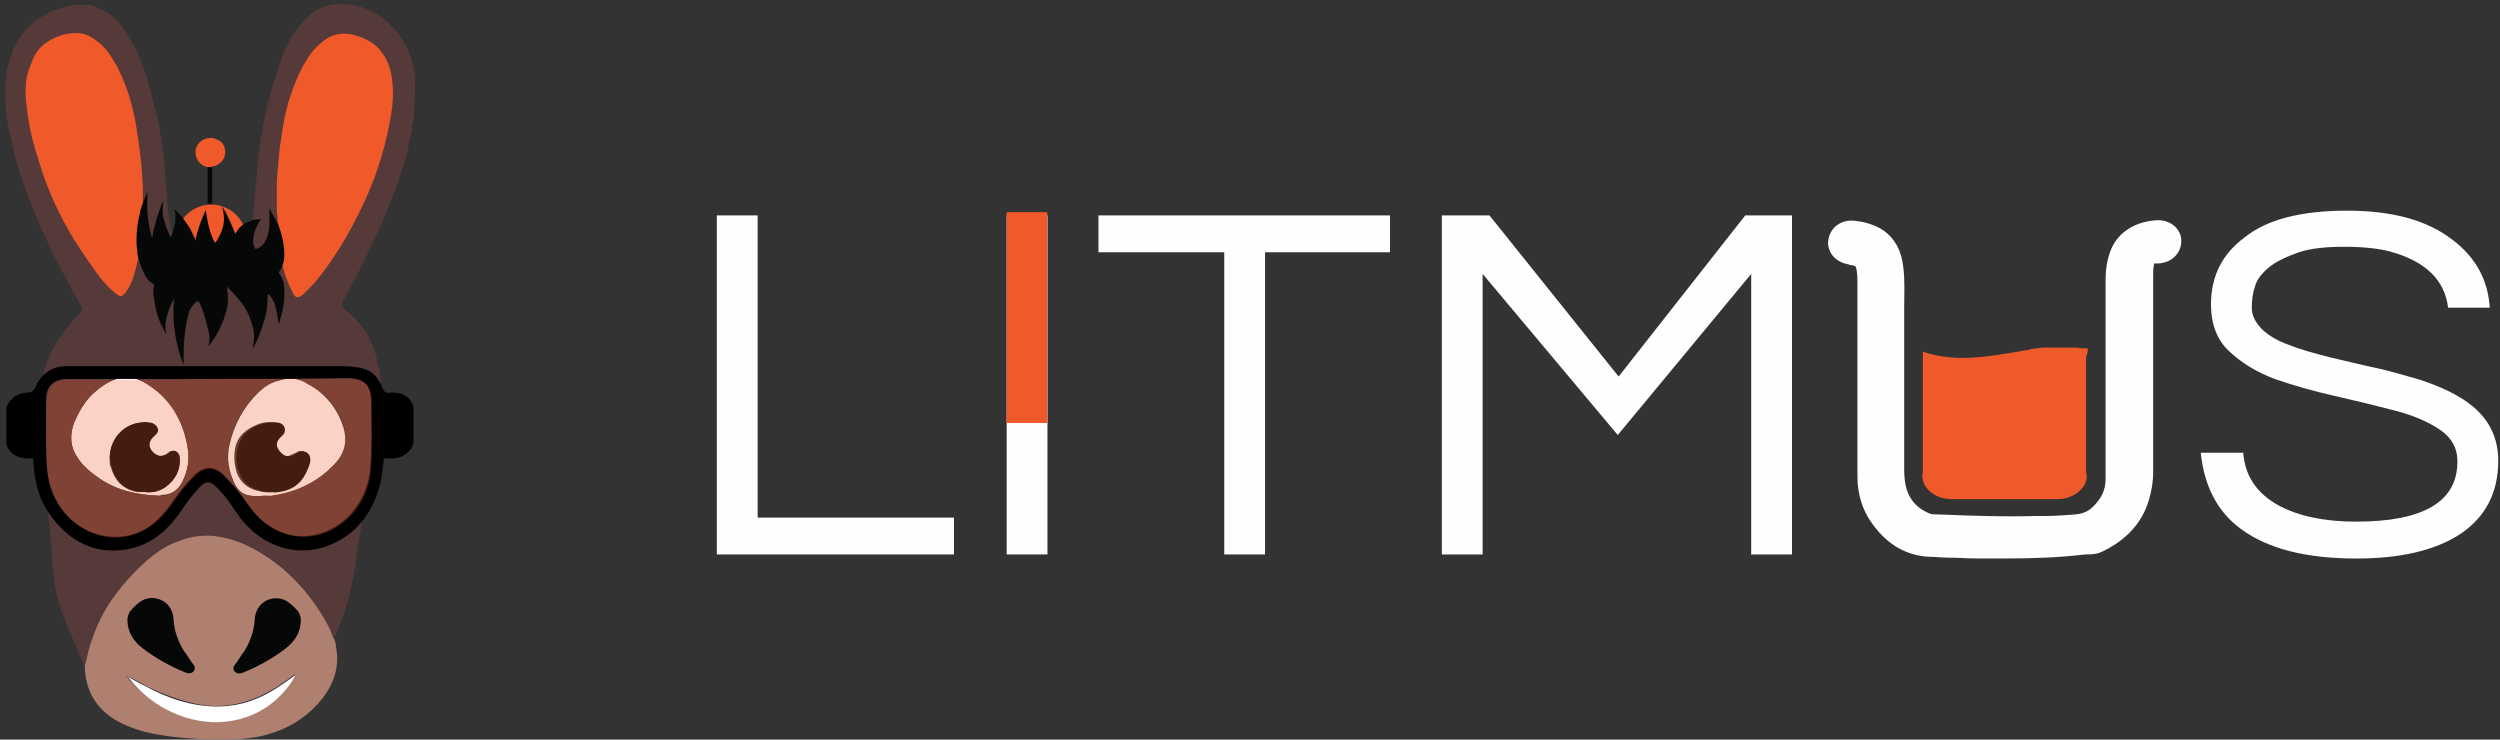 <?xml version="1.0" encoding="UTF-8"?>
<svg width="409px" height="121px" viewBox="0 0 409 121" version="1.1" xmlns="http://www.w3.org/2000/svg" xmlns:xlink="http://www.w3.org/1999/xlink">
    <rect x="0" y="0" width="409" height="121" fill="#333333" stroke="none"/>
    <g id="Logos" stroke="none" stroke-width="1" fill="none" fill-rule="evenodd">
        <g id="LITMUS-Logo-White" transform="translate(-30, -28)">
            <g id="Logo-OL-10-Copy" transform="translate(30, 28)">
                <g id="Group" transform="translate(117, 34)">
                    <g transform="translate(182.048, 1.094)">
                        <path d="M42.508,21.913 C42.508,21.847 42.508,21.814 42.508,21.814 C42.508,21.814 42.508,21.847 42.508,21.913 C42.23,21.913 41.953,21.913 41.672,21.895 C41.395,21.877 41.117,21.844 40.837,21.779 C40.766,21.779 40.698,21.779 40.645,21.779 C40.592,21.779 40.559,21.779 40.559,21.779 C40.489,21.779 40.385,21.779 40.282,21.779 C40.178,21.779 40.072,21.779 40.004,21.779 C39.727,21.779 39.449,21.779 39.169,21.779 C38.891,21.779 38.614,21.779 38.334,21.779 C37.778,21.779 37.256,21.779 36.733,21.779 C36.211,21.779 35.691,21.779 35.133,21.779 C35.063,21.779 34.785,21.812 34.525,21.844 C34.265,21.877 34.02,21.91 34.02,21.91 C33.811,21.91 33.569,21.943 33.326,21.993 C33.084,22.044 32.839,22.109 32.632,22.175 C32.077,22.24 31.555,22.339 31.032,22.437 C30.51,22.535 29.99,22.634 29.432,22.699 C27.138,23.092 24.773,23.42 22.429,23.453 C20.082,23.486 17.752,23.223 15.529,22.437 C15.529,22.568 15.529,22.732 15.529,22.896 C15.529,23.06 15.529,23.223 15.529,23.355 C15.529,26.501 15.529,29.617 15.529,32.73 C15.529,35.844 15.529,38.959 15.529,42.106 C15.39,42.63 15.425,43.154 15.582,43.646 C15.738,44.138 16.016,44.596 16.364,44.99 C16.781,45.448 17.338,45.842 17.997,46.122 C18.658,46.401 19.423,46.565 20.256,46.565 C20.395,46.565 20.533,46.565 20.672,46.565 C20.811,46.565 20.95,46.565 21.089,46.565 C22.409,46.565 23.696,46.565 24.983,46.565 C26.27,46.565 27.555,46.565 28.877,46.565 C30.199,46.565 31.484,46.565 32.771,46.565 C34.058,46.565 35.343,46.565 36.665,46.565 C36.804,46.565 36.943,46.565 37.082,46.565 C37.221,46.565 37.359,46.565 37.498,46.565 C38.334,46.565 39.098,46.401 39.757,46.122 C40.418,45.842 40.973,45.448 41.39,44.99 C41.806,44.596 42.084,44.138 42.225,43.646 C42.364,43.154 42.364,42.63 42.225,42.106 C42.225,38.959 42.225,35.844 42.225,32.73 C42.225,29.617 42.225,26.501 42.225,23.355 C42.364,23.027 42.435,22.765 42.467,22.535 C42.508,22.306 42.508,22.109 42.508,21.913 Z" id="Path" fill="#F05A2B"></path>
                        <g fill="#FEFEFE">
                            <path d="M46.818,26.634 C46.818,23.947 46.818,21.257 46.818,18.587 C46.818,15.918 46.818,13.26 46.818,10.639 C46.818,9.852 46.854,9.098 46.975,8.36 C47.096,7.621 47.306,6.9 47.654,6.179 C48.28,4.868 49.254,3.983 50.364,3.408 C51.477,2.834 52.729,2.572 53.91,2.506 C54.465,2.506 54.953,2.703 55.318,3.03 C55.684,3.358 55.927,3.817 55.997,4.341 C56.068,4.866 55.927,5.357 55.631,5.75 C55.336,6.144 54.884,6.439 54.327,6.57 C54.117,6.635 53.875,6.668 53.615,6.686 C53.355,6.703 53.077,6.703 52.797,6.703 C52.381,6.769 52.068,6.933 51.841,7.162 C51.614,7.392 51.475,7.687 51.407,8.014 C51.336,8.342 51.303,8.67 51.285,9.015 C51.268,9.361 51.268,9.721 51.268,10.114 C51.268,15.492 51.268,20.866 51.268,26.244 C51.268,31.621 51.268,36.996 51.268,42.373 C51.268,43.094 51.232,43.815 51.147,44.521 C51.061,45.227 50.92,45.915 50.713,46.57 C50.226,48.275 49.393,49.717 48.262,50.932 C47.131,52.144 45.708,53.127 44.04,53.914 C43.691,54.111 43.31,54.209 42.909,54.259 C42.51,54.31 42.091,54.31 41.675,54.31 C38.755,54.506 35.87,54.638 32.986,54.703 C30.101,54.769 27.216,54.769 24.296,54.703 C23.045,54.703 21.793,54.67 20.541,54.62 C19.289,54.569 18.037,54.504 16.786,54.438 C14.908,54.373 13.31,53.848 11.937,52.996 C10.564,52.144 9.416,50.964 8.445,49.588 C7.75,48.605 7.228,47.523 6.88,46.376 C6.532,45.229 6.357,44.017 6.357,42.771 C6.357,37.591 6.357,32.412 6.357,27.232 C6.357,22.051 6.357,16.873 6.357,11.692 C6.357,11.168 6.357,10.644 6.34,10.134 C6.322,9.625 6.287,9.134 6.219,8.675 C6.08,8.019 5.87,7.561 5.525,7.233 C5.176,6.905 4.689,6.708 3.995,6.577 C3.924,6.577 3.856,6.577 3.786,6.577 C3.715,6.577 3.647,6.577 3.576,6.577 C2.882,6.446 2.36,6.151 2.029,5.74 C1.698,5.329 1.56,4.805 1.63,4.215 C1.769,3.625 2.117,3.166 2.587,2.887 C3.056,2.607 3.647,2.508 4.273,2.64 C4.967,2.705 5.628,2.836 6.254,3.05 C6.88,3.265 7.47,3.56 8.026,3.953 C8.861,4.543 9.452,5.297 9.85,6.149 C10.249,7.001 10.458,7.951 10.529,8.934 C10.668,10.442 10.703,11.95 10.703,13.46 C10.703,14.97 10.668,16.475 10.668,17.985 C10.668,21.918 10.668,25.853 10.65,29.786 C10.633,33.718 10.597,37.654 10.529,41.586 C10.529,42.242 10.564,42.897 10.633,43.553 C10.701,44.208 10.807,44.864 10.946,45.519 C11.294,46.633 11.814,47.584 12.528,48.388 C13.24,49.192 14.143,49.848 15.256,50.372 C15.673,50.569 16.092,50.667 16.508,50.717 C16.924,50.768 17.343,50.768 17.76,50.768 C20.402,50.899 23.045,50.997 25.684,51.048 C28.324,51.098 30.969,51.098 33.609,51.03 C34.722,50.964 35.868,50.932 37.016,50.899 C38.164,50.866 39.31,50.833 40.423,50.768 C41.536,50.702 42.475,50.375 43.29,49.865 C44.108,49.356 44.802,48.668 45.428,47.881 C45.915,47.226 46.263,46.538 46.488,45.817 C46.715,45.096 46.818,44.342 46.818,43.555 C46.889,40.671 46.889,37.85 46.871,35.047 C46.854,32.239 46.818,29.453 46.818,26.634 Z" id="Path"></path>
                            <path d="M29.16,56.269 C28.324,56.269 27.527,56.269 26.727,56.269 C25.927,56.269 25.127,56.269 24.294,56.269 C23.529,56.269 22.764,56.236 22,56.203 C21.235,56.17 20.47,56.137 19.706,56.137 C19.218,56.137 18.731,56.105 18.247,56.072 C17.76,56.039 17.273,56.006 16.788,56.006 C14.842,55.941 13.068,55.449 11.471,54.532 C9.87,53.614 8.447,52.27 7.195,50.501 C6.431,49.452 5.84,48.272 5.439,46.994 C5.04,45.716 4.83,44.339 4.83,42.897 C4.83,39.423 4.83,35.947 4.83,32.473 C4.83,28.999 4.83,25.523 4.83,22.049 L4.83,16.737 L4.83,11.425 C4.83,11.032 4.83,10.639 4.813,10.245 C4.795,9.852 4.76,9.459 4.692,9.066 C4.621,8.738 4.588,8.574 4.482,8.476 C4.376,8.377 4.205,8.345 3.856,8.279 C3.786,8.279 3.718,8.279 3.629,8.261 C3.543,8.244 3.437,8.211 3.299,8.145 C2.186,7.949 1.282,7.392 0.709,6.638 C0.136,5.884 -0.109,4.931 0.101,3.948 C0.31,2.965 0.866,2.145 1.666,1.621 C2.466,1.097 3.508,0.867 4.689,1.064 C5.244,1.129 5.976,1.261 6.759,1.508 C7.541,1.755 8.374,2.115 9.139,2.64 C10.042,3.295 10.771,4.114 11.312,5.115 C11.849,6.116 12.197,7.296 12.336,8.672 C12.475,9.787 12.51,10.934 12.51,12.081 C12.51,13.228 12.475,14.375 12.475,15.489 C12.475,15.882 12.475,16.276 12.475,16.687 C12.475,17.097 12.475,17.523 12.475,17.982 C12.475,20.408 12.475,22.835 12.475,25.26 C12.475,27.686 12.475,30.113 12.475,32.539 L12.475,37.064 L12.475,41.589 C12.475,42.31 12.51,42.933 12.578,43.49 C12.649,44.047 12.753,44.538 12.891,44.997 C13.169,45.849 13.585,46.603 14.161,47.243 C14.734,47.884 15.466,48.408 16.369,48.801 C16.579,48.933 16.821,48.998 17.099,49.031 C17.376,49.064 17.689,49.064 18.037,49.064 C21.028,49.195 23.807,49.293 26.431,49.343 C29.056,49.394 31.524,49.394 33.887,49.326 L34.651,49.326 L35.416,49.326 C36.251,49.326 37.12,49.293 37.988,49.243 C38.856,49.192 39.727,49.127 40.559,49.061 C41.324,48.996 41.985,48.799 42.594,48.421 C43.202,48.043 43.757,47.485 44.315,46.699 C44.663,46.24 44.941,45.716 45.133,45.141 C45.324,44.566 45.428,43.943 45.428,43.288 C45.428,41.322 45.428,39.388 45.428,37.452 C45.428,35.518 45.428,33.585 45.428,31.616 L45.428,26.96 L45.428,22.303 C45.428,20.337 45.428,18.403 45.428,16.467 C45.428,14.534 45.428,12.6 45.428,10.631 C45.428,9.976 45.463,9.189 45.602,8.319 C45.741,7.45 45.986,6.499 46.402,5.516 C47.028,4.14 48.035,3.025 49.34,2.239 C50.642,1.452 52.242,0.993 54.049,0.928 C55.023,0.928 55.927,1.256 56.603,1.813 C57.282,2.37 57.734,3.156 57.802,4.074 C57.873,4.992 57.592,5.844 57.072,6.517 C56.55,7.19 55.785,7.682 54.882,7.878 C54.672,7.944 54.465,7.977 54.274,7.994 C54.082,8.012 53.908,8.012 53.769,8.012 L53.559,8.012 L53.35,8.012 C53.35,8.012 53.35,8.012 53.35,8.029 C53.35,8.047 53.35,8.08 53.35,8.145 C53.279,8.408 53.246,8.703 53.229,8.998 C53.211,9.292 53.211,9.587 53.211,9.85 L53.211,25.979 L53.211,42.108 C53.211,42.96 53.14,43.747 53.019,44.501 C52.898,45.254 52.724,45.975 52.515,46.696 C51.959,48.597 51.021,50.236 49.751,51.63 C48.482,53.024 46.884,54.171 45.006,55.089 C44.519,55.351 43.999,55.482 43.495,55.548 C42.99,55.613 42.503,55.613 42.086,55.613 C39.863,55.875 37.708,56.039 35.567,56.137 C33.435,56.236 31.315,56.269 29.16,56.269 Z M3.854,4.079 C3.715,4.079 3.576,4.112 3.47,4.177 C3.367,4.243 3.296,4.341 3.296,4.472 C3.225,4.669 3.331,4.8 3.47,4.883 C3.609,4.966 3.783,4.999 3.854,4.999 L3.993,4.999 L4.131,4.999 C5.244,5.13 6.077,5.458 6.685,6.015 C7.294,6.572 7.677,7.359 7.884,8.408 C7.955,8.932 7.988,9.424 8.005,9.9 C8.023,10.376 8.023,10.835 8.023,11.294 L8.023,16.606 L8.023,21.918 C8.023,25.392 8.023,28.868 8.023,32.342 C8.023,35.816 8.023,39.292 8.023,42.766 C8.023,43.88 8.162,44.962 8.457,45.963 C8.752,46.964 9.204,47.881 9.83,48.668 C10.804,50.044 11.847,51.06 12.992,51.748 C14.141,52.437 15.39,52.797 16.781,52.863 C17.268,52.863 17.755,52.895 18.257,52.928 C18.762,52.961 19.282,52.994 19.839,52.994 C20.604,52.994 21.369,53.027 22.133,53.059 C22.898,53.092 23.663,53.125 24.428,53.125 C27.418,53.19 30.371,53.19 33.256,53.125 C36.14,53.059 38.957,52.928 41.667,52.732 C42.016,52.732 42.329,52.699 42.606,52.648 C42.884,52.598 43.129,52.532 43.336,52.467 C44.865,51.746 46.117,50.861 47.091,49.795 C48.065,48.728 48.759,47.483 49.176,46.041 C49.385,45.451 49.524,44.861 49.61,44.238 C49.696,43.616 49.731,42.96 49.731,42.239 L49.731,26.11 L49.731,9.981 C49.731,9.587 49.731,9.194 49.749,8.801 C49.766,8.408 49.802,8.014 49.87,7.621 C50.008,6.9 50.357,6.31 50.844,5.866 C51.331,5.423 51.957,5.128 52.651,4.997 L52.928,4.997 L53.206,4.997 C53.345,4.997 53.484,4.997 53.623,4.979 C53.761,4.961 53.9,4.929 54.039,4.863 C54.178,4.863 54.281,4.798 54.352,4.699 C54.423,4.601 54.455,4.47 54.455,4.339 C54.455,4.208 54.385,4.109 54.299,4.044 C54.213,3.978 54.107,3.945 54.039,3.945 C53.204,3.945 52.267,4.077 51.414,4.47 C50.564,4.863 49.799,5.519 49.312,6.567 C49.102,7.092 48.928,7.649 48.807,8.271 C48.686,8.894 48.615,9.582 48.615,10.369 C48.615,12.335 48.615,14.269 48.615,16.205 C48.615,18.139 48.615,20.072 48.615,22.041 L48.615,26.697 L48.615,31.354 C48.615,33.32 48.615,35.286 48.615,37.238 C48.615,39.189 48.615,41.122 48.615,43.023 C48.615,44.006 48.477,44.924 48.181,45.794 C47.886,46.664 47.434,47.483 46.808,48.269 C45.973,49.384 45.037,50.236 43.992,50.826 C42.949,51.416 41.801,51.743 40.549,51.809 C39.646,51.874 38.742,51.907 37.857,51.94 C36.971,51.973 36.1,52.006 35.267,52.071 L34.502,52.071 L33.738,52.071 C31.305,52.137 28.766,52.169 26.108,52.137 C23.448,52.104 20.667,52.006 17.747,51.809 C17.26,51.809 16.74,51.776 16.218,51.678 C15.695,51.58 15.175,51.416 14.688,51.153 C13.368,50.498 12.291,49.711 11.438,48.761 C10.587,47.811 9.961,46.696 9.542,45.385 C9.333,44.599 9.194,43.812 9.108,43.074 C9.022,42.335 8.987,41.647 8.987,41.057 L8.987,36.532 L8.987,32.007 C8.987,29.581 8.987,27.154 8.987,24.728 C8.987,22.303 8.987,19.876 8.987,17.45 C8.987,17.057 8.987,16.631 8.987,16.205 C8.987,15.779 8.987,15.353 8.987,14.96 C8.987,13.845 8.987,12.764 8.969,11.697 C8.952,10.631 8.916,9.582 8.848,8.534 C8.778,7.616 8.571,6.862 8.24,6.24 C7.909,5.617 7.458,5.125 6.903,4.732 C6.554,4.47 6.138,4.273 5.651,4.109 C5.164,3.945 4.608,3.814 3.983,3.683 C3.983,3.88 3.947,3.978 3.912,4.029 C3.889,4.079 3.854,4.079 3.854,4.079 Z" id="Shape" fill-rule="nonzero"></path>
                        </g>
                    </g>
                    <g fill="#FEFEFE" id="Path">
                        <polygon points="6.951 1.24 6.951 25.959 6.951 50.677 23.01 50.677 39.069 50.677 39.069 53.692 39.069 56.707 19.671 56.707 0.273 56.707 0.273 28.974 0.273 1.24 3.61 1.24"></polygon>
                        <polygon points="54.365 56.707 51.029 56.707 47.692 56.707 47.692 28.974 47.692 1.24 51.029 1.24 54.365 1.24 54.365 28.974"></polygon>
                        <polygon points="110.539 7.271 100.25 7.271 89.961 7.271 89.961 31.989 89.961 56.707 86.624 56.707 83.288 56.707 83.288 31.989 83.288 7.271 72.998 7.271 62.709 7.271 62.709 4.255 62.709 1.24 86.556 1.24 110.403 1.24 110.403 4.255 110.403 7.271 110.474 7.271"></polygon>
                        <polygon points="176.17 1.24 176.17 28.974 176.17 56.707 172.834 56.707 169.497 56.707 169.497 33.759 169.497 10.81 158.582 23.99 147.667 37.169 136.612 23.99 125.558 10.81 125.558 33.759 125.558 56.707 122.222 56.707 118.885 56.707 118.885 28.974 118.885 1.24 122.78 1.24 126.674 1.24 137.241 14.42 147.808 27.6 158.165 14.42 168.525 1.24 172.349 1.24"></polygon>
                        <path d="M254.172,9.764 C253.617,10.223 253.13,10.714 252.746,11.223 C252.363,11.733 252.085,12.257 251.946,12.781 C251.737,13.371 251.598,13.961 251.512,14.551 C251.426,15.141 251.391,15.731 251.391,16.321 C251.391,16.976 251.53,17.566 251.807,18.141 C252.085,18.716 252.501,19.273 253.059,19.863 C253.614,20.387 254.276,20.879 255.04,21.323 C255.805,21.766 256.673,22.159 257.647,22.487 C258.621,22.881 259.628,23.208 260.706,23.521 C261.784,23.833 262.932,24.128 264.181,24.456 C265.362,24.718 266.579,25.013 267.813,25.308 C269.047,25.603 270.299,25.898 271.551,26.16 C272.803,26.422 274.054,26.75 275.288,27.096 C276.523,27.441 277.739,27.801 278.92,28.129 C280.101,28.522 281.25,28.949 282.345,29.425 C283.44,29.901 284.483,30.426 285.457,31.016 C287.541,32.261 289.106,33.736 290.148,35.458 C291.191,37.18 291.713,39.146 291.713,41.374 C291.713,43.996 291.191,46.293 290.166,48.274 C289.141,50.258 287.612,51.93 285.596,53.306 C283.511,54.683 281.043,55.699 278.191,56.372 C275.341,57.045 272.108,57.373 268.492,57.373 C264.391,57.373 260.774,56.979 257.63,56.175 C254.483,55.371 251.807,54.158 249.581,52.52 C247.636,51.078 246.139,49.308 245.061,47.226 C243.984,45.143 243.322,42.751 243.045,40.064 L246.52,40.064 L249.995,40.064 C250.134,41.964 250.689,43.636 251.663,45.08 C252.638,46.522 254.028,47.735 255.835,48.718 C257.435,49.57 259.278,50.226 261.38,50.669 C263.482,51.113 265.847,51.342 268.489,51.342 C273.981,51.342 278.118,50.523 280.881,48.885 C283.645,47.246 285.035,44.788 285.035,41.508 C285.035,40.394 284.793,39.411 284.306,38.541 C283.819,37.671 283.089,36.917 282.115,36.262 C281.141,35.606 280.031,35.017 278.779,34.492 C277.527,33.968 276.136,33.509 274.607,33.116 C273.078,32.722 271.513,32.329 269.898,31.936 C268.282,31.543 266.612,31.149 264.875,30.756 C263.139,30.363 261.468,29.937 259.853,29.478 C258.238,29.019 256.673,28.528 255.144,28.003 C253.614,27.413 252.259,26.758 251.025,26.004 C249.791,25.25 248.678,24.398 247.636,23.415 C246.661,22.497 245.932,21.383 245.445,20.105 C244.958,18.827 244.716,17.385 244.716,15.809 C244.716,13.515 245.167,11.448 246.088,9.613 C247.01,7.777 248.4,6.171 250.278,4.792 C252.085,3.35 254.379,2.269 257.16,1.548 C259.941,0.827 263.21,0.466 266.963,0.466 C270.715,0.466 274.019,0.86 276.904,1.664 C279.788,2.468 282.257,3.681 284.344,5.319 C286.221,6.761 287.645,8.4 288.637,10.238 C289.628,12.073 290.184,14.105 290.323,16.336 L286.915,16.336 L283.508,16.336 C283.231,14.042 282.292,12.139 280.71,10.616 C279.127,9.091 276.904,7.944 274.052,7.157 C273.078,6.895 271.932,6.698 270.662,6.567 C269.393,6.436 268.002,6.371 266.544,6.371 C265.014,6.371 263.624,6.436 262.372,6.585 C261.12,6.734 260.007,6.963 259.035,7.291 C257.922,7.684 256.984,8.077 256.186,8.488 C255.389,8.876 254.73,9.302 254.172,9.764 Z"></path>
                    </g>
                    <polygon id="Path" fill="#F05A2B" points="47.692 0.713 51.011 0.713 54.33 0.713 54.33 17.957 54.33 35.201 51.011 35.201 47.692 35.201 47.692 17.957"></polygon>
                </g>
                <g id="Group">
                    <g>
                        <path d="M34.566,33.473 C36.15,33.473 37.585,34.109 38.625,35.135 C39.662,36.161 40.306,37.581 40.306,39.147 C40.306,40.713 39.662,42.131 38.625,43.159 C37.587,44.185 36.15,44.821 34.566,44.821 C32.982,44.821 31.547,44.185 30.507,43.159 C29.47,42.134 28.826,40.713 28.826,39.147 C28.826,37.581 29.47,36.163 30.507,35.135 C31.545,34.109 32.979,33.473 34.566,33.473 Z" id="Path" fill="#F05A2B"></path>
                        <g>
                            <path d="M43.477,81.101 C43.1,81.101 42.722,81.139 42.325,81.157 C41.928,81.174 41.514,81.174 41.061,81.101 C40.456,81.026 39.965,80.84 39.55,80.541 C39.136,80.242 38.795,79.832 38.492,79.309 C37.963,78.263 37.587,77.182 37.417,76.061 C37.246,74.942 37.284,73.783 37.587,72.589 C37.963,71.021 38.531,69.527 39.286,68.147 C40.041,66.767 40.985,65.498 42.119,64.376 C42.648,63.854 43.177,63.406 43.741,63.052 C44.308,62.697 44.911,62.436 45.593,62.287 C46.498,61.988 47.368,61.878 48.199,61.971 C49.031,62.064 49.822,62.363 50.577,62.886 C51.938,63.708 53.107,64.716 54.051,65.89 C54.994,67.066 55.712,68.409 56.164,69.902 C56.541,71.096 56.579,72.217 56.296,73.26 C56.014,74.306 55.409,75.277 54.504,76.172 C53.219,77.516 51.747,78.597 50.142,79.419 C48.538,80.242 46.801,80.8 44.987,81.099 C44.837,81.099 44.685,81.136 44.535,81.174 C44.385,81.212 44.232,81.25 44.082,81.25 C44.082,81.174 44.006,81.136 43.894,81.119 C43.782,81.101 43.627,81.101 43.477,81.101 Z M44.532,80.505 C44.759,80.505 44.985,80.505 45.211,80.488 C45.438,80.47 45.664,80.433 45.89,80.357 C46.872,80.133 47.665,79.724 48.306,79.143 C48.947,78.562 49.438,77.818 49.817,76.923 C49.967,76.624 50.081,76.29 50.157,75.935 C50.234,75.581 50.272,75.206 50.272,74.834 C50.196,74.387 50.007,74.05 49.725,73.881 C49.443,73.713 49.064,73.713 48.611,73.937 C48.535,74.012 48.461,74.05 48.365,74.085 C48.271,74.123 48.156,74.16 48.006,74.233 C47.93,74.309 47.818,74.346 47.703,74.382 C47.589,74.419 47.477,74.457 47.401,74.53 C47.024,74.678 46.646,74.678 46.287,74.548 C45.928,74.417 45.588,74.155 45.288,73.783 C45.061,73.411 44.947,73.074 44.947,72.738 C44.947,72.401 45.061,72.066 45.288,71.692 C45.364,71.616 45.438,71.506 45.534,71.393 C45.631,71.28 45.743,71.169 45.893,71.093 C46.195,70.721 46.269,70.271 46.139,69.899 C46.007,69.527 45.666,69.228 45.14,69.153 C44.614,69.077 44.12,69.04 43.629,69.077 C43.139,69.115 42.648,69.226 42.119,69.449 C41.214,69.821 40.42,70.271 39.797,70.867 C39.174,71.466 38.721,72.212 38.495,73.183 C38.345,73.929 38.307,74.676 38.363,75.402 C38.419,76.131 38.571,76.84 38.798,77.511 C39.1,78.183 39.477,78.743 39.967,79.191 C40.458,79.638 41.063,79.975 41.819,80.199 C42.424,80.347 42.915,80.46 43.347,80.516 C43.777,80.581 44.156,80.581 44.532,80.505 Z" id="Shape" fill="#FFFFFF" fill-rule="nonzero"></path>
                            <path d="M25.955,81.101 C24.142,81.026 22.367,80.802 20.668,80.317 C18.969,79.832 17.344,79.085 15.834,77.966 C15.305,77.594 14.776,77.182 14.285,76.735 C13.794,76.287 13.342,75.802 12.963,75.279 C12.284,74.384 11.867,73.449 11.716,72.461 C11.566,71.473 11.678,70.427 12.057,69.306 C12.434,68.411 12.851,67.551 13.342,66.75 C13.832,65.948 14.399,65.201 15.078,64.53 C15.757,63.931 16.439,63.373 17.174,62.906 C17.911,62.438 18.702,62.066 19.61,61.842 C20.289,61.694 20.933,61.694 21.556,61.805 C22.179,61.918 22.784,62.142 23.387,62.438 C25.124,63.409 26.558,64.603 27.692,66.02 C28.824,67.438 29.655,69.082 30.184,70.948 C30.411,71.694 30.599,72.479 30.713,73.263 C30.828,74.047 30.863,74.832 30.789,75.578 C30.713,76.249 30.563,76.923 30.337,77.574 C30.11,78.225 29.808,78.861 29.432,79.46 C29.055,79.983 28.6,80.355 28.091,80.598 C27.583,80.842 27.016,80.953 26.41,80.953 C26.334,81.028 26.26,81.066 26.184,81.084 C26.108,81.101 26.031,81.101 25.955,81.101 Z M17.95,74.98 C17.95,75.055 17.95,75.166 17.95,75.297 C17.95,75.427 17.95,75.576 17.95,75.727 C17.95,75.802 17.95,75.913 17.967,76.026 C17.985,76.139 18.023,76.249 18.1,76.325 C18.402,77.371 18.817,78.228 19.422,78.902 C20.027,79.573 20.818,80.058 21.876,80.357 C22.179,80.433 22.481,80.47 22.781,80.488 C23.084,80.505 23.387,80.505 23.687,80.505 C24.292,80.581 24.857,80.543 25.385,80.412 C25.914,80.282 26.405,80.058 26.858,79.759 C27.69,79.161 28.368,78.489 28.803,77.687 C29.238,76.885 29.426,75.953 29.276,74.832 C29.2,74.384 28.974,74.01 28.653,73.844 C28.333,73.678 27.916,73.713 27.463,74.088 C27.387,74.163 27.313,74.236 27.237,74.294 C27.161,74.349 27.087,74.387 27.011,74.387 C26.708,74.535 26.405,74.61 26.105,74.593 C25.805,74.575 25.5,74.462 25.2,74.238 C24.671,73.791 24.368,73.306 24.33,72.821 C24.292,72.335 24.518,71.85 25.047,71.403 C25.124,71.327 25.162,71.29 25.197,71.254 C25.235,71.217 25.274,71.179 25.347,71.106 C25.574,70.882 25.688,70.659 25.706,70.435 C25.724,70.211 25.65,69.987 25.497,69.764 C25.347,69.615 25.195,69.465 25.024,69.354 C24.854,69.241 24.666,69.168 24.439,69.168 C24.137,69.168 23.834,69.168 23.534,69.168 C23.234,69.168 22.929,69.168 22.629,69.168 C21.345,69.392 20.175,70.101 19.325,71.129 C18.479,72.144 17.95,73.487 17.95,74.98 Z" id="Shape" fill="#FFFFFF" fill-rule="nonzero"></path>
                            <path d="M54.954,105.737 C54.954,105.514 54.916,105.29 54.86,105.066 C54.804,104.842 54.727,104.619 54.651,104.395 C54.575,104.395 54.537,104.357 54.519,104.302 C54.501,104.247 54.501,104.171 54.501,104.096 C54.425,103.872 54.348,103.686 54.275,103.497 C54.198,103.311 54.122,103.125 54.048,102.899 C53.367,101.554 52.571,100.212 51.678,98.925 C50.788,97.638 49.801,96.406 48.741,95.285 C47.831,94.314 46.885,93.419 45.88,92.597 C44.876,91.775 43.815,91.029 42.678,90.357 C41.465,89.611 40.214,88.977 38.907,88.492 C37.6,88.007 36.234,87.67 34.795,87.522 C33.808,87.446 32.824,87.484 31.858,87.635 C30.891,87.786 29.943,88.045 29.035,88.419 C27.974,88.791 26.988,89.314 26.059,89.93 C25.131,90.546 24.259,91.255 23.425,92.001 C22.364,92.972 21.339,94.018 20.373,95.136 C19.407,96.255 18.496,97.452 17.662,98.719 C16.981,99.764 16.411,100.845 15.918,101.946 C15.424,103.047 15.007,104.166 14.628,105.287 C14.476,105.735 14.364,106.22 14.249,106.725 C14.135,107.228 14.023,107.751 13.87,108.274 C13.947,108.349 13.947,108.422 13.926,108.498 C13.906,108.573 13.87,108.646 13.87,108.721 C13.87,110.961 14.402,112.902 15.445,114.526 C16.487,116.15 18.041,117.457 20.088,118.427 C21.075,118.875 22.059,119.249 23.064,119.546 C24.068,119.845 25.09,120.069 26.153,120.217 C27.367,120.441 28.618,120.589 29.869,120.702 C31.12,120.816 32.371,120.888 33.584,120.964 C33.584,120.964 33.622,120.926 33.661,120.909 C33.699,120.891 33.737,120.891 33.737,120.964 L35.934,120.964 L38.131,120.964 C38.208,120.964 38.246,120.964 38.284,120.964 C38.322,120.964 38.36,120.964 38.437,120.964 C39.423,120.888 40.369,120.816 41.297,120.685 C42.226,120.554 43.136,120.368 44.047,120.069 C45.865,119.546 47.533,118.762 49.031,117.736 C50.529,116.71 51.854,115.441 52.993,113.948 C53.903,112.678 54.547,111.371 54.888,110.011 C55.221,108.648 55.256,107.231 54.954,105.737 Z M47.223,111.859 C46.162,113.276 44.949,114.471 43.566,115.423 C42.182,116.376 40.629,117.085 38.884,117.532 C37.445,117.98 35.965,118.166 34.487,118.111 C33.01,118.055 31.53,117.756 30.09,117.233 C28.196,116.562 26.489,115.702 24.953,114.639 C23.417,113.576 22.054,112.306 20.841,110.813 C20.841,110.813 20.803,110.775 20.765,110.72 C20.727,110.665 20.688,110.589 20.688,110.514 C21.294,110.813 21.863,111.112 22.413,111.409 C22.962,111.708 23.493,112.007 24.022,112.304 C25.312,112.902 26.601,113.46 27.926,113.945 C29.251,114.43 30.617,114.84 32.058,115.139 C33.803,115.511 35.507,115.587 37.175,115.401 C38.843,115.215 40.473,114.767 42.065,114.093 C43.126,113.646 44.151,113.085 45.135,112.469 C46.122,111.854 47.068,111.182 47.978,110.509 C48.054,110.509 48.093,110.471 48.131,110.433 C48.169,110.396 48.207,110.358 48.283,110.358 C48.131,110.657 47.981,110.918 47.81,111.16 C47.64,111.401 47.449,111.635 47.223,111.859 Z" id="Shape" fill="#AF8070" fill-rule="nonzero"></path>
                            <path d="M49.217,101.408 C49.217,102.379 48.99,103.238 48.576,104.003 C48.161,104.767 47.556,105.441 46.801,106.036 C45.743,106.858 44.611,107.605 43.421,108.276 C42.231,108.948 40.985,109.546 39.7,110.069 C39.55,110.144 39.36,110.182 39.171,110.182 C38.983,110.182 38.795,110.144 38.642,110.069 C38.416,109.92 38.266,109.732 38.208,109.528 C38.152,109.322 38.19,109.098 38.34,108.875 C38.642,108.503 38.907,108.09 39.171,107.681 C39.436,107.271 39.7,106.858 40.003,106.486 C40.456,105.74 40.835,104.955 41.117,104.136 C41.399,103.316 41.59,102.457 41.664,101.559 C41.664,101.112 41.74,100.627 41.91,100.159 C42.081,99.691 42.345,99.244 42.722,98.872 C43.327,98.274 44.118,97.939 44.931,97.884 C45.743,97.829 46.574,98.052 47.253,98.575 C47.556,98.799 47.859,99.06 48.141,99.339 C48.423,99.619 48.688,99.918 48.914,100.217 C48.909,100.252 48.99,100.438 49.069,100.672 C49.148,100.903 49.224,101.185 49.217,101.408 Z" id="Path" fill="#060707"></path>
                            <path d="M21.149,100.182 C21.375,99.882 21.64,99.583 21.922,99.304 C22.204,99.025 22.507,98.764 22.809,98.54 C23.488,98.017 24.32,97.793 25.131,97.849 C25.942,97.904 26.736,98.241 27.341,98.837 C27.717,99.209 27.982,99.659 28.152,100.124 C28.323,100.591 28.399,101.077 28.399,101.524 C28.475,102.419 28.663,103.279 28.946,104.101 C29.228,104.923 29.607,105.705 30.06,106.451 C30.362,106.823 30.627,107.236 30.891,107.645 C31.156,108.055 31.42,108.467 31.723,108.839 C31.873,109.063 31.911,109.287 31.855,109.493 C31.799,109.699 31.647,109.885 31.42,110.034 C31.27,110.109 31.079,110.147 30.891,110.147 C30.703,110.147 30.515,110.109 30.362,110.034 C29.078,109.511 27.832,108.915 26.642,108.241 C25.452,107.57 24.32,106.823 23.262,106.001 C22.507,105.403 21.901,104.732 21.487,103.968 C21.072,103.203 20.846,102.344 20.846,101.373 C20.836,101.149 20.915,100.868 20.994,100.634 C21.072,100.4 21.154,100.217 21.149,100.182 Z" id="Path" fill="#060707"></path>
                            <path d="M20.821,110.665 C21.35,110.964 21.879,111.263 22.425,111.559 C22.972,111.859 23.539,112.158 24.144,112.454 C25.429,113.126 26.751,113.724 28.091,114.209 C29.432,114.694 30.792,115.069 32.15,115.293 C33.887,115.592 35.586,115.665 37.249,115.499 C38.912,115.333 40.535,114.921 42.119,114.249 C43.177,113.802 44.197,113.241 45.178,112.625 C46.16,112.009 47.103,111.338 48.011,110.665 C48.087,110.665 48.126,110.627 48.161,110.589 C48.199,110.551 48.237,110.514 48.311,110.514 C48.161,110.813 48.009,111.074 47.859,111.316 C47.709,111.557 47.556,111.783 47.406,112.007 C46.348,113.425 45.14,114.619 43.762,115.572 C42.383,116.524 40.835,117.233 39.098,117.681 C37.587,118.053 36.115,118.204 34.66,118.148 C33.205,118.093 31.771,117.832 30.337,117.384 C28.524,116.786 26.825,115.966 25.276,114.903 C23.727,113.84 22.331,112.532 21.123,110.966 C21.047,110.891 20.973,110.853 20.915,110.818 C20.859,110.778 20.821,110.74 20.821,110.665 Z" id="Path" fill="#FFFFFF"></path>
                            <path d="M33.961,27.352 C33.282,27.204 32.753,26.829 32.412,26.326 C32.071,25.824 31.921,25.188 31.997,24.516 C32.147,23.845 32.526,23.322 33.035,22.985 C33.544,22.648 34.187,22.5 34.866,22.576 C35.092,22.651 35.281,22.724 35.451,22.799 C35.621,22.875 35.771,22.948 35.924,23.023 C36.453,23.395 36.756,23.956 36.829,24.554 C36.906,25.152 36.753,25.786 36.377,26.309 C36.15,26.532 35.924,26.756 35.659,26.925 C35.395,27.093 35.092,27.204 34.716,27.204 C34.64,27.352 34.528,27.39 34.396,27.39 C34.263,27.39 34.111,27.352 33.961,27.352 Z" id="Path" fill="#F05A2B"></path>
                            <path d="M33.961,27.352 C34.111,27.352 34.225,27.352 34.337,27.352 C34.449,27.352 34.563,27.352 34.713,27.352 C34.713,28.247 34.713,29.107 34.713,29.964 C34.713,30.821 34.713,31.681 34.713,32.576 C34.713,32.724 34.713,32.837 34.713,32.948 C34.713,33.061 34.713,33.172 34.713,33.32 C34.563,33.32 34.449,33.32 34.337,33.32 C34.225,33.32 34.111,33.32 33.961,33.32 L33.961,30.333 L33.961,27.352 Z" id="Path" fill="#060707"></path>
                            <path d="M27.466,36.46 C27.389,36.311 27.351,36.123 27.316,35.937 C27.28,35.751 27.239,35.565 27.166,35.414 C27.089,35.042 27.051,34.667 27.051,34.313 C27.051,33.958 27.089,33.622 27.166,33.325 L27.166,33.25 L27.166,33.174 C27.242,33.697 27.28,34.258 27.316,34.816 C27.354,35.376 27.389,35.937 27.466,36.46 Z" id="Path" fill="#4B3938"></path>
                            <path d="M44.532,80.505 C44.156,80.505 43.777,80.505 43.401,80.468 C43.024,80.43 42.645,80.355 42.269,80.206 C41.514,79.983 40.908,79.646 40.418,79.198 C39.927,78.751 39.548,78.19 39.248,77.519 C38.945,76.848 38.757,76.139 38.701,75.41 C38.645,74.681 38.719,73.934 38.948,73.19 C39.174,72.22 39.627,71.435 40.25,70.819 C40.873,70.204 41.666,69.756 42.572,69.457 C43.024,69.309 43.515,69.196 44.026,69.14 C44.535,69.085 45.064,69.085 45.593,69.158 C46.045,69.233 46.386,69.53 46.536,69.904 C46.686,70.276 46.651,70.726 46.348,71.099 C46.272,71.174 46.16,71.285 46.045,71.398 C45.931,71.511 45.819,71.621 45.743,71.697 C45.44,72.069 45.29,72.406 45.29,72.743 C45.29,73.079 45.44,73.414 45.743,73.788 C46.045,74.16 46.348,74.422 46.686,74.553 C47.027,74.683 47.403,74.683 47.856,74.535 C48.006,74.46 48.121,74.422 48.215,74.387 C48.309,74.351 48.385,74.311 48.461,74.238 C48.538,74.163 48.611,74.125 48.708,74.09 C48.805,74.055 48.916,74.015 49.067,73.942 C49.443,73.793 49.822,73.829 50.124,73.997 C50.427,74.165 50.653,74.465 50.73,74.837 C50.806,75.209 50.768,75.546 50.674,75.882 C50.58,76.219 50.427,76.554 50.277,76.928 C49.901,77.823 49.407,78.57 48.766,79.148 C48.126,79.726 47.332,80.136 46.351,80.362 C45.898,80.438 45.557,80.51 45.275,80.548 C44.987,80.581 44.761,80.581 44.532,80.505 Z" id="Path" fill="#060707"></path>
                            <path d="M17.95,74.98 C17.95,73.487 18.44,72.144 19.29,71.116 C20.139,70.09 21.347,69.382 22.781,69.155 C23.084,69.08 23.387,69.042 23.687,69.042 C23.987,69.042 24.292,69.08 24.592,69.155 C24.818,69.155 25.007,69.231 25.177,69.341 C25.347,69.454 25.497,69.603 25.65,69.751 C25.8,69.975 25.876,70.199 25.858,70.422 C25.841,70.646 25.726,70.87 25.5,71.093 C25.424,71.169 25.385,71.207 25.35,71.242 C25.312,71.28 25.274,71.317 25.2,71.39 C24.671,71.838 24.445,72.36 24.483,72.866 C24.521,73.371 24.823,73.854 25.352,74.228 C25.655,74.452 25.958,74.565 26.258,74.583 C26.558,74.6 26.863,74.527 27.163,74.377 C27.239,74.301 27.313,74.263 27.389,74.228 C27.466,74.193 27.539,74.153 27.616,74.08 C28.068,73.708 28.485,73.67 28.806,73.836 C29.126,74.002 29.353,74.377 29.429,74.824 C29.505,75.87 29.315,76.803 28.9,77.625 C28.485,78.447 27.842,79.156 27.013,79.751 C26.56,80.05 26.07,80.274 25.541,80.405 C25.012,80.536 24.445,80.573 23.842,80.498 C23.539,80.498 23.237,80.498 22.937,80.48 C22.634,80.463 22.331,80.425 22.031,80.35 C20.973,80.05 20.144,79.528 19.521,78.839 C18.898,78.147 18.484,77.29 18.257,76.32 C18.257,76.244 18.219,76.134 18.181,76.021 C18.143,75.908 18.105,75.797 18.105,75.722 C18.105,75.573 18.067,75.422 18.028,75.292 C17.99,75.161 17.95,75.055 17.95,74.98 Z" id="Path" fill="#060707"></path>
                            <path d="M67.944,13.616 C67.867,11.751 67.529,9.996 66.848,8.372 C66.169,6.748 65.149,5.255 63.715,3.913 C62.809,3.09 61.828,2.382 60.77,1.841 C59.712,1.301 58.58,0.926 57.372,0.778 C55.862,0.554 54.465,0.629 53.199,1.039 C51.933,1.449 50.801,2.196 49.819,3.317 C48.838,4.363 48.044,5.481 47.383,6.675 C46.722,7.869 46.193,9.139 45.74,10.484 C45.135,12.276 44.57,14.104 44.08,15.972 C43.589,17.837 43.174,19.742 42.872,21.683 C42.645,22.953 42.457,24.184 42.305,25.416 C42.154,26.648 42.04,27.88 41.964,29.149 C41.814,30.343 41.699,31.575 41.605,32.807 C41.511,34.039 41.435,35.271 41.358,36.465 C41.435,36.465 41.473,36.427 41.509,36.389 C41.547,36.352 41.585,36.314 41.659,36.314 L41.582,36.314 L41.506,36.314 L39.014,38.33 L36.522,40.346 L32.669,39.823 L28.816,39.3 L28.363,38.405 L27.911,37.511 C27.761,36.54 27.608,35.494 27.496,34.599 C27.382,33.705 27.308,32.958 27.308,32.583 C27.232,31.538 27.158,30.494 27.082,29.449 C27.005,28.403 26.932,27.36 26.855,26.314 C26.705,25.044 26.553,23.812 26.365,22.581 C26.176,21.349 25.95,20.117 25.647,18.848 C25.345,17.802 25.08,16.683 24.798,15.544 C24.516,14.405 24.213,13.249 23.834,12.128 C23.382,10.783 22.891,9.478 22.306,8.226 C21.721,6.977 21.042,5.78 20.21,4.662 C19.681,3.915 19.114,3.244 18.456,2.683 C17.794,2.123 17.039,1.675 16.134,1.376 C15.831,1.152 15.493,1.004 15.134,0.908 C14.776,0.815 14.397,0.778 14.021,0.778 L13.944,0.778 L13.868,0.778 L13.036,0.778 L12.205,0.778 C11.978,0.853 11.714,0.891 11.449,0.926 C11.185,0.964 10.921,1.001 10.694,1.074 C8.881,1.597 7.259,2.344 5.88,3.37 C4.502,4.395 3.37,5.702 2.539,7.344 C2.086,8.239 1.745,9.174 1.481,10.124 C1.216,11.077 1.028,12.047 0.875,13.018 C0.875,13.317 0.875,13.616 0.875,13.913 C0.875,14.212 0.875,14.511 0.875,14.808 L0.875,14.883 L0.875,14.959 L0.875,15.406 L0.875,15.853 C0.952,15.853 0.952,15.891 0.931,15.929 C0.914,15.967 0.875,16.004 0.875,16.004 C0.875,17.05 0.952,18.058 1.084,19.046 C1.216,20.034 1.404,21.007 1.631,21.977 C2.16,24.74 2.915,27.39 3.82,29.984 C4.726,32.578 5.784,35.117 6.918,37.654 C7.823,39.743 8.805,41.759 9.845,43.758 C10.882,45.754 11.978,47.732 13.11,49.748 C13.11,49.824 13.148,49.861 13.186,49.896 C13.225,49.934 13.263,49.972 13.263,50.045 C13.413,50.269 13.451,50.455 13.413,50.643 C13.375,50.829 13.263,51.015 13.11,51.241 C12.807,51.541 12.505,51.84 12.205,52.156 C11.905,52.473 11.6,52.81 11.299,53.182 C10.242,54.452 9.336,55.794 8.599,57.214 C7.861,58.632 7.297,60.125 6.918,61.694 C6.691,62.589 6.577,63.486 6.521,64.381 C6.465,65.276 6.465,66.174 6.465,67.069 C6.541,67.891 6.615,68.71 6.691,69.532 C6.768,70.354 6.841,71.174 6.918,71.996 C6.994,72.891 7.068,73.788 7.144,74.701 C7.22,75.616 7.294,76.549 7.37,77.519 C7.447,78.341 7.485,79.123 7.52,79.907 C7.559,80.691 7.597,81.476 7.67,82.295 C7.747,82.894 7.821,83.489 7.897,84.088 C7.973,84.686 8.047,85.282 8.123,85.88 C8.199,86.551 8.238,87.26 8.273,87.969 C8.311,88.678 8.349,89.387 8.423,90.058 C8.5,91.177 8.573,92.298 8.688,93.417 C8.802,94.535 8.952,95.657 9.179,96.775 C9.329,97.67 9.593,98.605 9.916,99.538 C10.239,100.471 10.615,101.403 10.992,102.301 C11.444,103.419 11.897,104.503 12.352,105.586 C12.805,106.67 13.258,107.751 13.713,108.872 C13.713,108.872 13.713,108.91 13.731,108.965 C13.748,109.02 13.787,109.096 13.863,109.171 C13.863,109.023 13.901,108.872 13.939,108.741 C13.977,108.611 14.015,108.498 14.015,108.425 C14.165,107.902 14.28,107.379 14.392,106.876 C14.506,106.373 14.618,105.888 14.768,105.438 C15.145,104.319 15.562,103.198 16.052,102.097 C16.543,100.996 17.11,99.913 17.789,98.869 C18.621,97.6 19.526,96.406 20.49,95.287 C21.454,94.168 22.474,93.123 23.529,92.152 C24.361,91.406 25.228,90.697 26.153,90.081 C27.079,89.465 28.061,88.942 29.119,88.57 C30.024,88.198 30.97,87.936 31.931,87.786 C32.895,87.637 33.877,87.6 34.858,87.673 C36.293,87.821 37.653,88.158 38.955,88.643 C40.257,89.128 41.503,89.762 42.711,90.508 C43.843,91.179 44.901,91.926 45.903,92.748 C46.902,93.57 47.848,94.465 48.754,95.435 C49.812,96.554 50.793,97.786 51.681,99.076 C52.568,100.363 53.362,101.708 54.041,103.05 C54.117,103.274 54.191,103.497 54.267,103.704 C54.343,103.91 54.417,104.096 54.493,104.244 C54.493,104.319 54.493,104.357 54.511,104.392 C54.529,104.43 54.567,104.468 54.643,104.541 C55.249,103.123 55.813,101.705 56.304,100.267 C56.795,98.829 57.209,97.374 57.512,95.88 C57.662,95.134 57.815,94.349 57.947,93.565 C58.079,92.781 58.194,91.996 58.267,91.25 C58.417,90.131 58.608,89.048 58.796,87.964 C58.984,86.881 59.173,85.8 59.325,84.679 C59.552,83.56 59.74,82.401 59.91,81.245 C60.081,80.088 60.231,78.929 60.383,77.811 C60.533,76.916 60.648,76.018 60.76,75.123 C60.874,74.228 60.986,73.331 61.136,72.436 C61.212,71.689 61.286,70.943 61.383,70.216 C61.477,69.487 61.591,68.778 61.741,68.107 C61.817,67.436 61.891,66.8 61.967,66.166 C62.044,65.533 62.118,64.897 62.194,64.226 C62.27,63.404 62.27,62.546 62.194,61.687 C62.118,60.827 61.967,59.97 61.741,59.148 C61.515,58.029 61.174,56.945 60.704,55.92 C60.231,54.894 59.628,53.924 58.873,53.026 C58.496,52.579 58.117,52.166 57.741,51.794 C57.365,51.422 56.986,51.086 56.609,50.786 L56.533,50.711 L56.457,50.636 C56.154,50.412 56.004,50.226 55.966,50.002 C55.928,49.778 56.004,49.517 56.154,49.142 C56.457,48.695 56.721,48.247 56.965,47.797 C57.212,47.35 57.438,46.902 57.665,46.452 C59.252,43.391 60.762,40.331 62.14,37.214 C63.519,34.097 64.765,30.924 65.823,27.639 C66.275,26.294 66.616,24.951 66.899,23.606 C67.181,22.261 67.407,20.919 67.636,19.574 C67.712,19.127 67.75,18.679 67.768,18.229 C67.786,17.782 67.786,17.334 67.786,16.884 L67.862,15.243 L67.944,13.616 Z M30.789,75.727 C30.713,76.398 30.563,77.072 30.337,77.723 C30.11,78.374 29.808,79.01 29.432,79.608 C29.055,80.131 28.6,80.503 28.091,80.747 C27.583,80.991 27.016,81.101 26.41,81.101 C26.334,81.101 26.26,81.101 26.184,81.101 C26.108,81.101 26.034,81.101 25.958,81.101 C24.144,81.026 22.369,80.802 20.671,80.317 C18.972,79.832 17.347,79.085 15.836,77.966 C15.307,77.594 14.778,77.182 14.288,76.735 C13.797,76.287 13.344,75.802 12.965,75.279 C12.286,74.384 11.869,73.449 11.719,72.461 C11.569,71.473 11.681,70.427 12.06,69.306 C12.436,68.411 12.853,67.551 13.344,66.75 C13.835,65.948 14.402,65.201 15.081,64.53 C15.76,63.859 16.442,63.298 17.176,62.85 C17.911,62.403 18.705,62.066 19.613,61.842 C20.292,61.694 20.935,61.694 21.558,61.805 C22.181,61.915 22.786,62.142 23.389,62.438 C25.126,63.409 26.522,64.603 27.636,66.02 C28.75,67.438 29.582,69.082 30.184,70.948 C30.411,71.77 30.599,72.552 30.713,73.336 C30.828,74.12 30.863,74.907 30.789,75.727 Z M56.314,69.756 C56.691,70.95 56.729,72.071 56.447,73.115 C56.164,74.16 55.559,75.131 54.654,76.026 C53.369,77.371 51.897,78.452 50.292,79.274 C48.688,80.096 46.951,80.654 45.137,80.953 C44.987,80.953 44.835,80.991 44.685,81.028 C44.535,81.066 44.382,81.104 44.232,81.104 C44.082,81.104 43.93,81.104 43.779,81.104 C43.629,81.104 43.477,81.104 43.327,81.104 C42.95,81.104 42.572,81.141 42.175,81.159 C41.778,81.177 41.364,81.177 40.911,81.104 C40.306,81.028 39.815,80.842 39.4,80.543 C38.986,80.244 38.645,79.834 38.342,79.311 C37.813,78.266 37.437,77.185 37.267,76.063 C37.096,74.945 37.134,73.786 37.437,72.592 C37.813,71.023 38.381,69.53 39.136,68.15 C39.891,66.77 40.835,65.5 41.969,64.379 C42.498,63.856 43.027,63.409 43.591,63.054 C44.158,62.7 44.761,62.438 45.443,62.29 C46.348,61.991 47.218,61.88 48.049,61.973 C48.881,62.066 49.672,62.365 50.427,62.888 C51.938,63.635 53.184,64.605 54.165,65.762 C55.144,66.918 55.862,68.263 56.314,69.756 Z" id="Shape" fill="#563A39" fill-rule="nonzero"></path>
                            <path d="M22.784,41.535 C22.708,41.983 22.596,42.43 22.481,42.86 C22.367,43.29 22.255,43.7 22.179,44.074 C22.029,44.673 21.838,45.306 21.594,45.922 C21.35,46.538 21.047,47.136 20.668,47.657 C20.365,48.104 20.139,48.365 19.875,48.421 C19.61,48.476 19.308,48.328 18.855,47.953 C18.023,47.282 17.306,46.535 16.645,45.733 C15.984,44.932 15.381,44.072 14.776,43.177 C12.889,40.565 11.188,37.802 9.735,34.891 C8.283,31.98 7.073,28.918 6.168,25.708 C5.715,24.363 5.336,22.983 5.036,21.583 C4.736,20.182 4.507,18.765 4.357,17.347 C4.207,16.228 4.131,15.107 4.207,14.006 C4.283,12.905 4.509,11.821 4.962,10.778 C5.188,10.107 5.453,9.471 5.794,8.893 C6.134,8.314 6.549,7.791 7.078,7.344 C7.833,6.746 8.665,6.26 9.57,5.926 C10.475,5.589 11.457,5.403 12.515,5.403 C13.27,5.403 13.949,5.589 14.593,5.906 C15.236,6.223 15.839,6.67 16.444,7.193 C17.049,7.716 17.54,8.312 17.972,8.948 C18.407,9.581 18.784,10.255 19.163,10.926 C19.918,12.344 20.523,13.837 21.014,15.368 C21.505,16.899 21.884,18.465 22.184,20.034 C22.41,21.452 22.636,22.87 22.825,24.29 C23.013,25.708 23.165,27.126 23.239,28.546 C23.315,29.368 23.354,30.225 23.371,31.085 C23.389,31.945 23.389,32.802 23.389,33.624 C23.389,33.772 23.389,33.923 23.389,34.072 C23.389,34.22 23.389,34.371 23.389,34.519 C23.389,34.594 23.389,34.632 23.389,34.667 C23.389,34.703 23.389,34.743 23.389,34.816 C23.163,35.562 23.013,36.347 22.916,37.149 C22.822,37.95 22.784,38.773 22.784,39.595 C22.708,39.894 22.669,40.228 22.669,40.565 C22.669,40.902 22.708,41.239 22.784,41.535 Z" id="Path" fill="#F05A2B"></path>
                            <path d="M45.893,40.64 C45.816,40.341 45.743,39.371 45.666,38.4 C45.59,37.43 45.516,36.46 45.44,36.161 C45.44,35.789 45.402,35.452 45.364,35.115 C45.326,34.778 45.288,34.444 45.288,34.069 C45.288,33.398 45.288,32.724 45.288,32.053 C45.288,31.382 45.288,30.708 45.288,30.037 C45.288,29.589 45.326,29.177 45.364,28.787 C45.402,28.395 45.44,28.023 45.44,27.649 C45.516,26.754 45.59,25.856 45.687,24.979 C45.781,24.102 45.895,23.244 46.045,22.422 C46.195,21.228 46.386,20.072 46.63,18.933 C46.877,17.794 47.177,16.676 47.556,15.554 C47.932,14.436 48.349,13.352 48.84,12.289 C49.331,11.225 49.898,10.18 50.577,9.134 C50.88,8.686 51.218,8.274 51.597,7.884 C51.973,7.492 52.39,7.12 52.843,6.746 C53.598,6.147 54.392,5.775 55.221,5.607 C56.052,5.438 56.92,5.476 57.827,5.7 C58.659,5.924 59.488,6.223 60.243,6.633 C60.999,7.042 61.678,7.565 62.207,8.236 C62.812,8.983 63.264,9.767 63.585,10.607 C63.905,11.447 64.094,12.342 64.17,13.312 C64.32,14.506 64.32,15.662 64.226,16.801 C64.132,17.94 63.943,19.059 63.717,20.18 C63.264,22.643 62.621,25.107 61.81,27.515 C60.999,29.924 60.017,32.274 58.883,34.514 C57.977,36.379 56.996,38.209 55.918,39.982 C54.842,41.754 53.672,43.471 52.388,45.115 C52.011,45.638 51.556,46.161 51.086,46.664 C50.613,47.166 50.122,47.652 49.669,48.102 C49.217,48.474 48.876,48.662 48.594,48.624 C48.311,48.587 48.085,48.325 47.856,47.802 C47.48,47.056 47.139,46.309 46.857,45.545 C46.574,44.781 46.348,43.996 46.195,43.174 C46.272,43.174 46.272,42.988 46.213,42.576 C46.157,42.171 46.043,41.535 45.893,40.64 Z" id="Path" fill="#F05A2B"></path>
                            <path d="M45.59,36.907 C45.74,37.355 45.893,37.802 46.025,38.27 C46.157,38.737 46.272,39.223 46.345,39.745 C46.422,40.268 46.495,40.829 46.516,41.387 C46.534,41.948 46.498,42.506 46.345,43.029 C46.269,43.252 46.195,43.476 46.099,43.7 C46.005,43.923 45.89,44.147 45.74,44.371 C45.664,44.446 45.626,44.519 45.626,44.595 C45.626,44.67 45.664,44.743 45.74,44.818 C45.967,45.118 46.155,45.49 46.287,45.882 C46.419,46.274 46.495,46.684 46.495,47.058 C46.572,47.953 46.534,48.813 46.419,49.653 C46.305,50.492 46.117,51.314 45.89,52.134 C45.814,52.282 45.776,52.433 45.74,52.581 C45.702,52.73 45.664,52.88 45.59,53.029 C45.514,52.73 45.476,52.43 45.44,52.134 C45.405,51.837 45.364,51.535 45.29,51.239 C45.214,50.791 45.14,50.344 45.008,49.914 C44.876,49.484 44.687,49.074 44.385,48.7 C44.308,48.552 44.235,48.438 44.138,48.345 C44.041,48.252 43.93,48.177 43.779,48.102 C43.779,48.177 43.779,48.25 43.779,48.325 C43.779,48.401 43.779,48.474 43.779,48.549 C43.779,49.22 43.741,49.894 43.647,50.565 C43.553,51.236 43.401,51.91 43.174,52.581 C42.948,53.328 42.722,54.037 42.457,54.728 C42.193,55.419 41.89,56.091 41.514,56.762 C41.514,56.837 41.475,56.875 41.437,56.91 C41.399,56.948 41.361,56.986 41.361,57.058 C41.361,56.835 41.399,56.611 41.437,56.367 C41.475,56.123 41.514,55.864 41.514,55.565 C41.59,55.118 41.59,54.706 41.531,54.296 C41.475,53.886 41.361,53.474 41.211,53.026 C40.985,52.204 40.682,51.458 40.306,50.769 C39.929,50.077 39.474,49.444 38.945,48.846 C38.642,48.474 38.34,48.137 38.04,47.82 C37.737,47.503 37.435,47.204 37.134,46.905 C37.134,47.204 37.173,47.466 37.211,47.727 C37.249,47.988 37.287,48.25 37.287,48.549 C37.287,48.848 37.287,49.147 37.269,49.444 C37.251,49.743 37.213,50.042 37.137,50.339 C36.911,51.458 36.532,52.541 36.041,53.567 C35.55,54.592 34.945,55.563 34.266,56.46 L34.19,56.536 L34.113,56.611 L34.113,56.536 L34.113,56.46 C34.263,55.937 34.301,55.452 34.263,54.985 C34.225,54.517 34.113,54.069 33.961,53.622 C33.811,52.875 33.62,52.166 33.394,51.475 C33.167,50.784 32.903,50.113 32.6,49.441 C32.524,49.366 32.486,49.328 32.45,49.311 C32.412,49.293 32.374,49.293 32.3,49.293 C31.997,49.441 31.771,49.665 31.583,49.909 C31.395,50.153 31.242,50.412 31.092,50.638 C30.866,51.161 30.716,51.722 30.601,52.28 C30.487,52.838 30.413,53.398 30.337,53.921 C30.187,54.892 30.11,55.824 30.072,56.757 C30.034,57.689 30.034,58.622 30.034,59.592 L30.034,59.668 L30.034,59.743 C29.355,57.951 28.864,56.161 28.6,54.349 C28.335,52.539 28.297,50.708 28.524,48.843 C28.221,49.291 27.995,49.738 27.806,50.206 C27.618,50.673 27.466,51.158 27.316,51.681 C27.166,52.204 27.089,52.689 27.069,53.175 C27.051,53.66 27.087,54.145 27.163,54.668 C27.013,54.369 26.86,54.069 26.71,53.773 C26.56,53.474 26.408,53.175 26.258,52.878 C26.031,52.355 25.843,51.832 25.691,51.309 C25.541,50.786 25.426,50.263 25.35,49.741 C25.274,49.218 25.162,48.695 25.103,48.192 C25.047,47.689 25.047,47.204 25.197,46.754 C25.197,46.679 25.197,46.641 25.179,46.606 C25.162,46.568 25.124,46.53 25.047,46.457 C24.518,46.158 24.142,45.711 23.839,45.208 C23.537,44.705 23.31,44.145 23.084,43.622 C22.934,43.25 22.82,42.875 22.725,42.521 C22.631,42.166 22.555,41.829 22.479,41.533 C22.479,41.234 22.441,40.899 22.402,40.562 C22.364,40.226 22.326,39.891 22.326,39.592 C22.326,38.77 22.364,37.95 22.458,37.146 C22.553,36.342 22.705,35.56 22.931,34.813 C22.931,34.738 22.931,34.7 22.931,34.665 C22.931,34.63 22.931,34.589 22.931,34.517 C23.081,33.994 23.272,33.471 23.478,32.948 C23.684,32.425 23.913,31.902 24.139,31.379 C24.063,32.724 24.063,34.029 24.178,35.298 C24.292,36.568 24.518,37.8 24.895,38.994 C24.971,38.395 25.083,37.837 25.215,37.294 C25.347,36.754 25.497,36.231 25.65,35.708 C25.8,35.261 25.953,34.775 26.123,34.29 C26.293,33.805 26.482,33.32 26.708,32.872 C26.708,32.948 26.708,32.986 26.708,33.021 C26.708,33.056 26.708,33.096 26.708,33.169 C26.708,33.169 26.708,33.169 26.708,33.187 C26.708,33.204 26.708,33.242 26.708,33.317 C26.632,33.689 26.593,34.064 26.593,34.418 C26.593,34.773 26.632,35.11 26.708,35.406 C26.708,35.555 26.746,35.743 26.802,35.929 C26.858,36.115 26.934,36.301 27.011,36.452 C27.087,36.9 27.237,37.312 27.407,37.702 C27.578,38.094 27.766,38.466 27.916,38.84 C28.218,38.094 28.483,37.347 28.615,36.583 C28.747,35.819 28.747,35.034 28.521,34.212 C28.747,34.361 28.936,34.584 29.126,34.811 C29.315,35.034 29.503,35.258 29.732,35.409 C29.958,35.708 30.184,36.042 30.411,36.379 C30.637,36.716 30.863,37.051 31.09,37.35 C31.24,37.649 31.392,37.983 31.542,38.32 C31.692,38.657 31.845,38.991 31.995,39.29 C32.145,38.468 32.371,37.649 32.656,36.827 C32.938,36.005 33.279,35.185 33.656,34.363 C33.806,35.334 33.958,36.266 34.184,37.164 C34.411,38.059 34.713,38.918 35.166,39.74 C35.316,39.592 35.431,39.441 35.525,39.293 C35.619,39.145 35.695,38.994 35.771,38.845 C36.148,38.174 36.412,37.501 36.544,36.812 C36.677,36.12 36.677,35.411 36.527,34.665 C36.527,34.517 36.489,34.366 36.45,34.217 C36.412,34.069 36.374,33.918 36.374,33.77 C36.827,34.517 37.206,35.263 37.544,36.01 C37.885,36.756 38.185,37.503 38.487,38.25 C38.564,38.101 38.676,37.95 38.79,37.802 C38.904,37.654 39.016,37.503 39.093,37.355 C39.319,37.131 39.545,36.907 39.792,36.721 C40.039,36.535 40.301,36.384 40.603,36.311 C40.906,36.163 41.208,36.05 41.509,35.975 C41.811,35.899 42.114,35.861 42.414,35.861 C42.49,35.861 42.528,35.861 42.564,35.861 C42.602,35.861 42.64,35.861 42.714,35.861 C42.714,35.937 42.714,35.975 42.696,35.992 C42.678,36.01 42.64,36.01 42.564,36.01 C42.338,36.382 42.111,36.794 41.923,37.224 C41.735,37.654 41.582,38.101 41.509,38.549 C41.432,38.848 41.394,39.182 41.414,39.519 C41.432,39.856 41.509,40.19 41.661,40.49 C41.737,40.638 41.776,40.713 41.831,40.733 C41.887,40.751 41.964,40.716 42.114,40.64 C42.49,40.492 42.793,40.268 43.039,39.987 C43.286,39.708 43.474,39.371 43.624,38.999 C43.774,38.627 43.889,38.214 43.965,37.805 C44.041,37.395 44.08,36.983 44.08,36.611 C44.08,36.163 44.08,35.716 44.08,35.286 C44.08,34.856 44.08,34.446 44.08,34.072 C44.156,34.22 44.23,34.371 44.306,34.519 C44.382,34.667 44.456,34.818 44.532,34.967 C44.835,35.414 45.023,35.789 45.173,36.105 C45.326,36.422 45.44,36.683 45.59,36.907 Z" id="Path" fill="#060707"></path>
                        </g>
                    </g>
                    <g transform="translate(1.015, 59.243)">
                        <path d="M0.018,7.376 C0.395,6.554 0.888,5.958 1.491,5.566 C2.096,5.174 2.813,4.988 3.642,4.988 C3.792,4.988 4.018,4.912 4.227,4.781 C4.435,4.651 4.624,4.465 4.7,4.241 C5.229,3.047 5.908,2.149 6.778,1.554 C7.647,0.955 8.703,0.659 9.987,0.659 C17.314,0.659 24.638,0.659 31.964,0.659 C39.291,0.659 46.615,0.659 53.941,0.659 C54.62,0.659 55.302,0.659 55.981,0.696 C56.66,0.734 57.341,0.809 58.02,0.958 C58.852,1.106 59.569,1.481 60.154,2.021 C60.739,2.562 61.192,3.271 61.494,4.093 C61.644,4.465 61.797,4.726 62.003,4.877 C62.211,5.025 62.476,5.063 62.852,4.99 C63.758,4.915 64.551,5.065 65.194,5.438 C65.835,5.81 66.326,6.408 66.629,7.23 C66.629,8.276 66.629,9.284 66.629,10.292 C66.629,11.3 66.629,12.308 66.629,13.354 C66.176,14.472 65.497,15.108 64.665,15.443 C63.834,15.78 62.852,15.815 61.797,15.742 C61.721,16.34 61.647,16.936 61.571,17.534 C61.494,18.133 61.42,18.728 61.344,19.327 C60.739,21.939 59.722,24.216 58.211,26.064 C56.701,27.912 54.699,29.329 52.131,30.227 C49.412,31.122 46.617,30.974 44.087,29.965 C41.557,28.957 39.291,27.092 37.63,24.553 C37.177,23.882 36.725,23.208 36.234,22.557 C35.743,21.903 35.214,21.27 34.611,20.672 C34.006,20 33.515,19.664 33.025,19.664 C32.534,19.664 32.043,20 31.438,20.672 C30.909,21.27 30.418,21.866 29.945,22.482 C29.472,23.098 29.019,23.731 28.567,24.405 C27.435,26.046 26.151,27.467 24.658,28.548 C23.165,29.631 21.466,30.378 19.503,30.674 C16.935,31.046 14.669,30.712 12.667,29.779 C10.666,28.847 8.929,27.316 7.418,25.3 C6.361,23.955 5.643,22.464 5.173,20.858 C4.7,19.254 4.474,17.537 4.4,15.744 C3.418,15.82 2.513,15.744 1.758,15.408 C1.002,15.071 0.397,14.475 0.021,13.505 C0.021,12.459 0.021,11.416 0.021,10.387 C0.018,9.354 0.018,8.346 0.018,7.376 Z M33.248,2.748 C32.493,2.748 31.7,2.748 30.906,2.748 C30.113,2.748 29.319,2.748 28.564,2.748 C25.467,2.748 22.372,2.748 19.274,2.748 C16.177,2.748 13.082,2.748 9.984,2.748 C8.853,2.748 7.983,3.047 7.398,3.625 C6.813,4.203 6.511,5.063 6.511,6.182 C6.511,7.527 6.511,8.869 6.511,10.214 C6.511,11.559 6.511,12.901 6.511,14.246 C6.511,15.141 6.549,16.039 6.625,16.916 C6.701,17.793 6.813,18.65 6.966,19.473 C7.571,22.16 9.005,24.437 10.93,26.041 C12.856,27.645 15.274,28.58 17.84,28.58 C19.803,28.58 21.502,28.057 22.995,27.125 C24.488,26.192 25.769,24.847 26.903,23.206 C27.509,22.384 28.111,21.564 28.755,20.76 C29.396,19.958 30.077,19.173 30.832,18.427 C31.588,17.68 32.381,17.308 33.175,17.308 C33.968,17.308 34.762,17.68 35.517,18.427 C36.272,19.173 36.989,19.958 37.668,20.777 C38.347,21.599 38.991,22.457 39.593,23.354 C40.878,25.219 42.538,26.675 44.39,27.552 C46.241,28.429 48.278,28.729 50.317,28.281 C52.733,27.834 54.923,26.489 56.566,24.586 C58.209,22.683 59.302,20.219 59.531,17.532 C59.681,15.739 59.719,13.912 59.719,12.082 C59.719,10.252 59.681,8.424 59.681,6.632 C59.681,5.214 59.417,4.206 58.794,3.552 C58.17,2.899 57.189,2.599 55.755,2.599 C52.054,2.675 48.316,2.712 44.56,2.73 C40.799,2.748 37.025,2.748 33.248,2.748 Z" id="Shape" fill="#000000" fill-rule="nonzero"></path>
                        <path d="M33.248,2.748 C37.025,2.748 40.801,2.748 44.575,2.748 C48.352,2.748 52.128,2.748 55.902,2.748 C57.336,2.748 58.318,3.009 58.941,3.643 C59.564,4.276 59.829,5.284 59.829,6.777 C59.829,8.57 59.867,10.397 59.867,12.228 C59.867,14.058 59.829,15.885 59.678,17.678 C59.452,20.44 58.356,22.904 56.713,24.789 C55.07,26.675 52.881,27.982 50.465,28.429 C48.425,28.802 46.386,28.505 44.537,27.645 C42.686,26.785 41.025,25.368 39.741,23.502 C39.136,22.607 38.495,21.748 37.816,20.926 C37.137,20.104 36.42,19.322 35.664,18.575 C34.909,17.828 34.116,17.456 33.322,17.456 C32.529,17.456 31.735,17.828 30.98,18.575 C30.225,19.246 29.546,19.993 28.902,20.795 C28.259,21.597 27.656,22.457 27.051,23.351 C25.919,24.92 24.673,26.225 23.198,27.16 C21.723,28.095 20.027,28.653 17.987,28.729 C15.495,28.729 13.117,27.796 11.19,26.19 C9.265,24.586 7.792,22.308 7.111,19.621 C6.884,18.799 6.77,17.942 6.714,17.064 C6.658,16.187 6.658,15.292 6.658,14.394 C6.582,13.05 6.582,11.707 6.602,10.362 C6.62,9.017 6.658,7.675 6.658,6.33 C6.658,5.211 6.961,4.352 7.546,3.773 C8.131,3.195 9,2.896 10.132,2.896 C13.229,2.896 16.324,2.896 19.422,2.896 C22.519,2.896 25.614,2.896 28.712,2.896 C29.391,2.821 30.146,2.783 30.921,2.765 C31.7,2.748 32.493,2.748 33.248,2.748 Z" id="Path" fill="#F05A2B" opacity="0.27"></path>
                    </g>
                </g>
            </g>
        </g>
    </g>
</svg>
